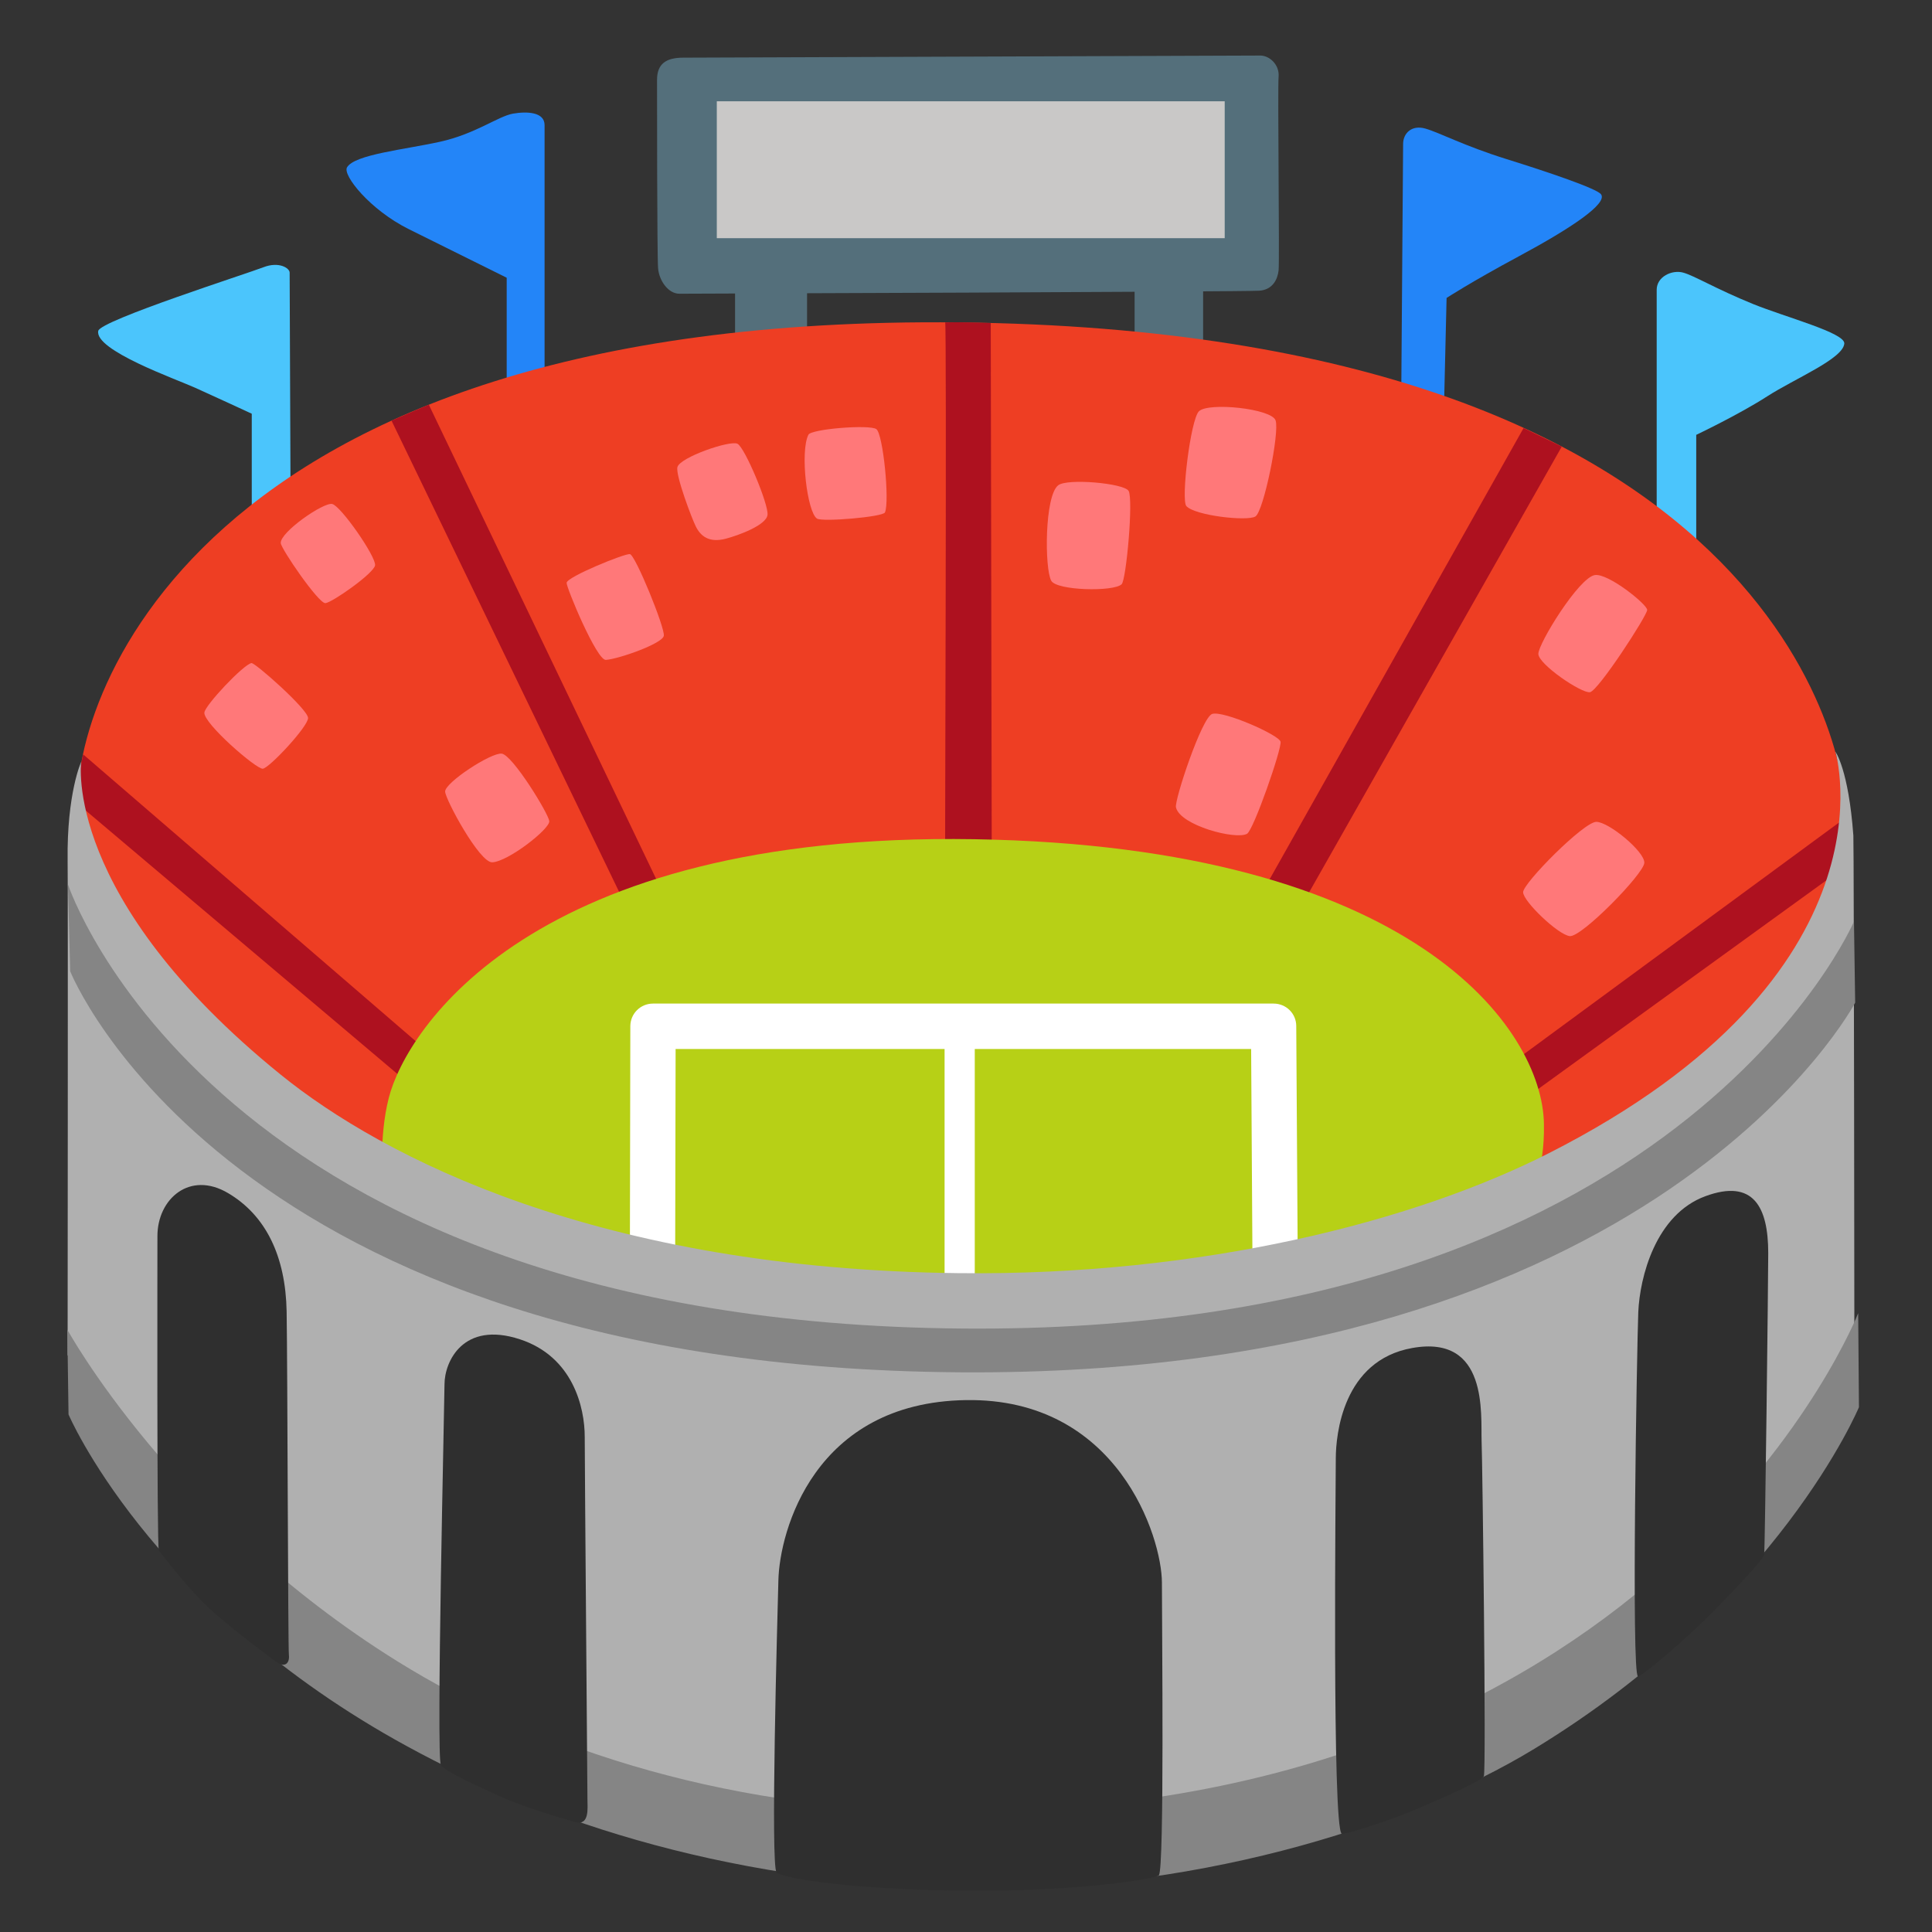 <svg width="128" height="128" viewBox="0 0 128 128" fill="none" xmlns="http://www.w3.org/2000/svg">
<rect x="0" y="0" width="128" height="128" fill="#333333" stroke="none"/>
<path d="M43.53 5.3C43.53 4.22 44.13 3.82 45.28 3.82C46.43 3.82 82.89 3.68 83.5 3.68C84.1 3.68 84.78 4.28 84.71 5.09C84.64 5.9 84.78 17.32 84.71 17.92C84.64 18.52 84.31 19.2 83.43 19.26C82.56 19.33 45.75 19.46 45.01 19.46C44.27 19.46 43.67 18.59 43.6 17.78C43.53 16.97 43.53 5.97 43.53 5.3Z" fill="#546F7B"/>
<path d="M53.47 18.66H48.7V23.9H53.47V18.66Z" fill="#546F7B"/>
<path d="M79.71 18.87H75.17V23.95H79.71V18.87Z" fill="#546F7B"/>
<path d="M81.14 6.71H47.49V15.78H81.14V6.71Z" fill="#C9C8C7"/>
<path d="M92.83 27.13C92.83 27.13 92.96 10.2 92.96 9.53C92.96 8.86 93.5 8.25 94.44 8.52C95.38 8.79 96.99 9.66 99.81 10.54C102.63 11.42 105.78 12.49 106.07 12.87C106.53 13.48 104.11 15.11 100.61 16.99C97.43 18.7 95.84 19.74 95.84 19.74L95.64 28.2L93.22 29.07L92.83 27.13Z" fill="#2385F8"/>
<path d="M109.76 35.79C109.76 35.79 109.76 20.07 109.76 19.2C109.76 18.33 110.77 17.86 111.51 18.06C112.25 18.26 113.66 19.13 116.14 20.14C118.31 21.02 122.24 22.05 122.19 22.76C122.11 23.77 118.93 25.07 117.08 26.26C115.2 27.47 112.38 28.81 112.38 28.81V39.29L109.76 35.79Z" fill="#4BC5FC"/>
<path d="M36.08 26.24C36.08 26.24 36.08 9.17 36.08 8.29C36.08 7.41 34.9 7.37 33.98 7.53C32.99 7.71 31.5 8.87 29.16 9.39C26.82 9.91 23.49 10.23 22.99 11.09C22.69 11.61 24.51 13.9 27.08 15.18C29.65 16.46 33.57 18.4 33.57 18.4V27.11L36.08 26.24Z" fill="#2385F8"/>
<path d="M19.25 33.14C19.25 33.14 19.19 18.35 19.19 18.06C19.19 17.77 18.49 17.3 17.44 17.71C16.39 18.12 6.66 21.23 6.51 21.92C6.24 23.2 11.64 25.11 12.93 25.69C14.22 26.27 16.68 27.41 16.68 27.41V35.71L19.25 33.14Z" fill="#4BC5FC"/>
<path d="M5.19 53.86C4.45 47.21 12.39 20.82 63.51 21.36C117.66 21.94 122.47 50.38 122.18 53.7C121.98 56.01 121.56 77.82 121.56 77.82C121.56 77.82 63.94 95.87 63.94 95.29C63.94 94.71 11.96 78.25 11.96 78.25C11.96 78.25 5.75 58.89 5.19 53.86Z" fill="#EE3E23"/>
<path d="M62.62 21.36C62.62 21.36 63.24 21.34 64.11 21.36C64.98 21.38 65.64 21.4 65.64 21.4L65.71 58.97L62.61 58.9C62.6 58.91 62.73 21.47 62.62 21.36Z" fill="#AE111F"/>
<path d="M100.94 28.36L82.43 61.25L84.98 62.21L103.47 29.59L100.94 28.36Z" fill="#AE111F"/>
<path d="M122.31 54.15L99.45 70.95L100.14 73.43L122.11 57.52C122.1 57.53 122.44 53.26 122.31 54.15Z" fill="#AE111F"/>
<path d="M25.94 27.87L42.56 62.28L44.29 59.94L28.41 26.81L25.94 27.87Z" fill="#AE111F"/>
<path d="M5.51 49.98L29.35 70.54L27.97 72.54L5.16 53.26C5.16 53.26 5.15 52.3 5.23 51.57C5.32 50.83 5.51 49.98 5.51 49.98Z" fill="#AE111F"/>
<path d="M25.37 78.34C25.37 78.34 25.08 75.38 25.76 72.73C26.92 68.18 35.24 55.12 64.56 55.6C93.68 56.08 102.2 68.18 102.29 74.47C102.39 80.76 98.9 80.66 98.9 80.66L62.04 90.04L43.24 84.04L25.37 78.34Z" fill="#B7D016"/>
<path d="M85.88 67.98C85.88 67.15 85.21 66.49 84.38 66.49H43.261C42.431 66.49 41.761 67.16 41.761 67.99L41.73 84.05L44.73 84.06L44.761 69.5H62.581V86H64.581V69.5H82.891L82.981 83.88L85.981 83.86L85.88 67.98Z" fill="white"/>
<path d="M5.38 50.47C5.38 50.47 4.42 52.55 4.48 57.05C4.51 58.88 4.48 89.78 4.48 89.78L13.45 103.47L29.14 114.49L53.79 121.96H73.2L90.75 119.35L110.54 106.84L122.86 91.9C122.86 91.9 122.83 55.91 122.79 55.36C122.47 50.97 121.6 49.8 121.6 49.8C121.6 49.8 126.03 64.52 102.6 76.41C93.71 80.92 79.68 84.53 63.53 84.35C39.69 84.09 25.38 76.69 18.6 71.2C4.11 59.46 5.38 50.47 5.38 50.47Z" fill="#B0B0B0"/>
<path d="M4.54 93.71C4.54 93.71 9.76 105.99 26.15 115.24C35.07 120.27 47.42 124.69 63.73 125.1C78.46 125.47 92.9 121.19 101.66 115.86C117.85 106 123.16 93.23 123.16 93.23L123.11 87C123.11 87 110.35 119.64 64.2 120.03C48.74 120.16 35.77 115.94 26.32 110.06C11.37 100.75 4.46 88.09 4.46 88.09L4.54 93.71Z" fill="#858585"/>
<path d="M4.65 64.35C4.65 64.35 15.1 90.6 63.68 90.92C109.86 91.22 122.91 66.43 122.91 66.43L122.83 61.05C122.83 61.05 111.16 88.41 63.79 88.02C14.08 87.62 4.5 58.59 4.5 58.59L4.65 64.35Z" fill="#858585"/>
<path d="M29.21 116.93C28.89 116.43 29.45 92.76 29.45 91.71C29.45 90.22 30.68 87.5 34.44 88.73C37.96 89.88 38.74 93.25 38.74 95.19C38.74 97.13 38.92 118.69 38.92 119.22C38.92 119.75 39.07 120.97 38.13 120.72C37.71 120.6 35.03 119.85 33.28 119.08C32.15 118.56 29.53 117.42 29.21 116.93Z" fill="#2F2F2F"/>
<path d="M10.52 102.72C10.39 102.2 10.43 83.13 10.43 81.89C10.43 79.43 12.57 77.55 15.1 79.04C17.63 80.53 18.92 83.25 18.99 86.88C19.05 90.51 19.08 109.13 19.14 109.65C19.2 110.17 18.89 110.53 18.3 110.1C18.13 109.98 14.86 107.57 13.5 106.21C12.14 104.86 10.52 102.72 10.52 102.72Z" fill="#2F2F2F"/>
<path d="M88.89 121.49C88.25 121.03 88.5 98.19 88.5 96.63C88.5 95.07 88.96 90.13 93.56 89.31C98.62 88.4 98.1 93.72 98.16 95.47C98.22 97.03 98.47 117.16 98.31 117.67C98.23 117.93 95.94 118.98 93.68 119.93C91.8 120.71 89.03 121.58 88.89 121.49Z" fill="#2F2F2F"/>
<path d="M108.52 111.06C108.07 110.98 108.45 89.2 108.54 86.94C108.64 84.61 109.69 80.46 112.99 79.25C116.17 78.08 117.15 79.97 117.15 83.02C117.15 84.9 116.94 102.55 116.88 103C116.84 103.28 115.49 104.73 113.67 106.6C111.75 108.58 108.74 111.1 108.52 111.06Z" fill="#2F2F2F"/>
<path d="M13.54 47.21C13.47 47.92 16.98 50.97 17.41 50.93C17.84 50.89 20.41 48.14 20.41 47.57C20.41 47 16.89 43.89 16.66 43.93C16.12 44.03 13.58 46.73 13.54 47.21Z" fill="#FF7879"/>
<path d="M29.491 52.45C29.52 52.99 31.77 57.16 32.611 57.13C33.66 57.09 36.45 54.91 36.391 54.4C36.331 53.89 33.961 50.02 33.24 49.93C32.531 49.85 29.46 51.86 29.491 52.45Z" fill="#FF7879"/>
<path d="M18.6 35.98C18.62 36.36 21.11 40 21.56 39.96C22.01 39.92 24.79 37.97 24.85 37.45C24.91 36.86 22.58 33.52 22.01 33.39C21.44 33.26 18.56 35.25 18.6 35.98Z" fill="#FF7879"/>
<path d="M37.54 38.61C37.51 38.9 39.53 43.76 40.14 43.72C40.99 43.66 43.9 42.64 43.98 42.12C44.06 41.59 42.09 36.75 41.73 36.71C41.37 36.67 37.58 38.21 37.54 38.61Z" fill="#FF7879"/>
<path d="M44.88 30.95C44.75 31.49 45.84 34.37 46.1 34.88C46.42 35.53 46.99 35.98 48.09 35.69C48.92 35.47 50.77 34.8 50.85 34.11C50.93 33.42 49.35 29.65 48.86 29.4C48.37 29.15 45.04 30.3 44.88 30.95Z" fill="#FF7879"/>
<path d="M54.13 34.36C54.5 34.59 58.5 34.25 58.63 33.95C58.95 33.22 58.51 28.76 58.06 28.43C57.61 28.11 53.75 28.42 53.56 28.8C52.99 29.93 53.48 33.95 54.13 34.36Z" fill="#FF7879"/>
<path d="M70.11 32.15C69.2 32.85 69.2 37.69 69.65 38.48C70.02 39.13 73.76 39.22 74.31 38.71C74.62 38.42 75.1 33.03 74.77 32.52C74.45 32.01 70.71 31.68 70.11 32.15Z" fill="#FF7879"/>
<path d="M79.43 27.25C78.88 27.8 78.23 33.11 78.6 33.53C79.16 34.16 82.62 34.55 83.17 34.22C83.72 33.9 84.79 28.63 84.51 27.85C84.24 27.07 80.06 26.63 79.43 27.25Z" fill="#FF7879"/>
<path d="M80.31 47.3C79.62 47.53 77.8 53.02 77.91 53.49C78.19 54.69 81.88 55.66 82.62 55.24C83.05 55 84.93 49.61 84.84 49.14C84.74 48.69 81.04 47.06 80.31 47.3Z" fill="#FF7879"/>
<path d="M105.66 38.1C104.6 38.27 101.92 42.63 101.92 43.32C101.92 44.01 104.78 45.95 105.34 45.86C105.89 45.77 109.13 40.78 109.13 40.41C109.13 40.04 106.54 37.96 105.66 38.1Z" fill="#FF7879"/>
<path d="M105.76 54.45C104.93 54.45 100.91 58.51 100.91 59.11C100.91 59.71 103.22 61.93 104 62.02C104.78 62.11 108.89 57.91 108.94 57.17C108.99 56.44 106.59 54.45 105.76 54.45Z" fill="#FF7879"/>
<path d="M51.45 124.05C51.04 123.64 51.5 107.38 51.57 104.7C51.65 101.45 53.93 92.92 63.99 92.76C74.06 92.6 76.98 101.86 76.98 104.86C76.98 107.86 77.15 123.75 76.78 124.24C76.62 124.46 71.54 125.34 63.74 125.26C56.34 125.18 51.86 124.45 51.45 124.05Z" fill="#2F2F2F"/>
</svg>
